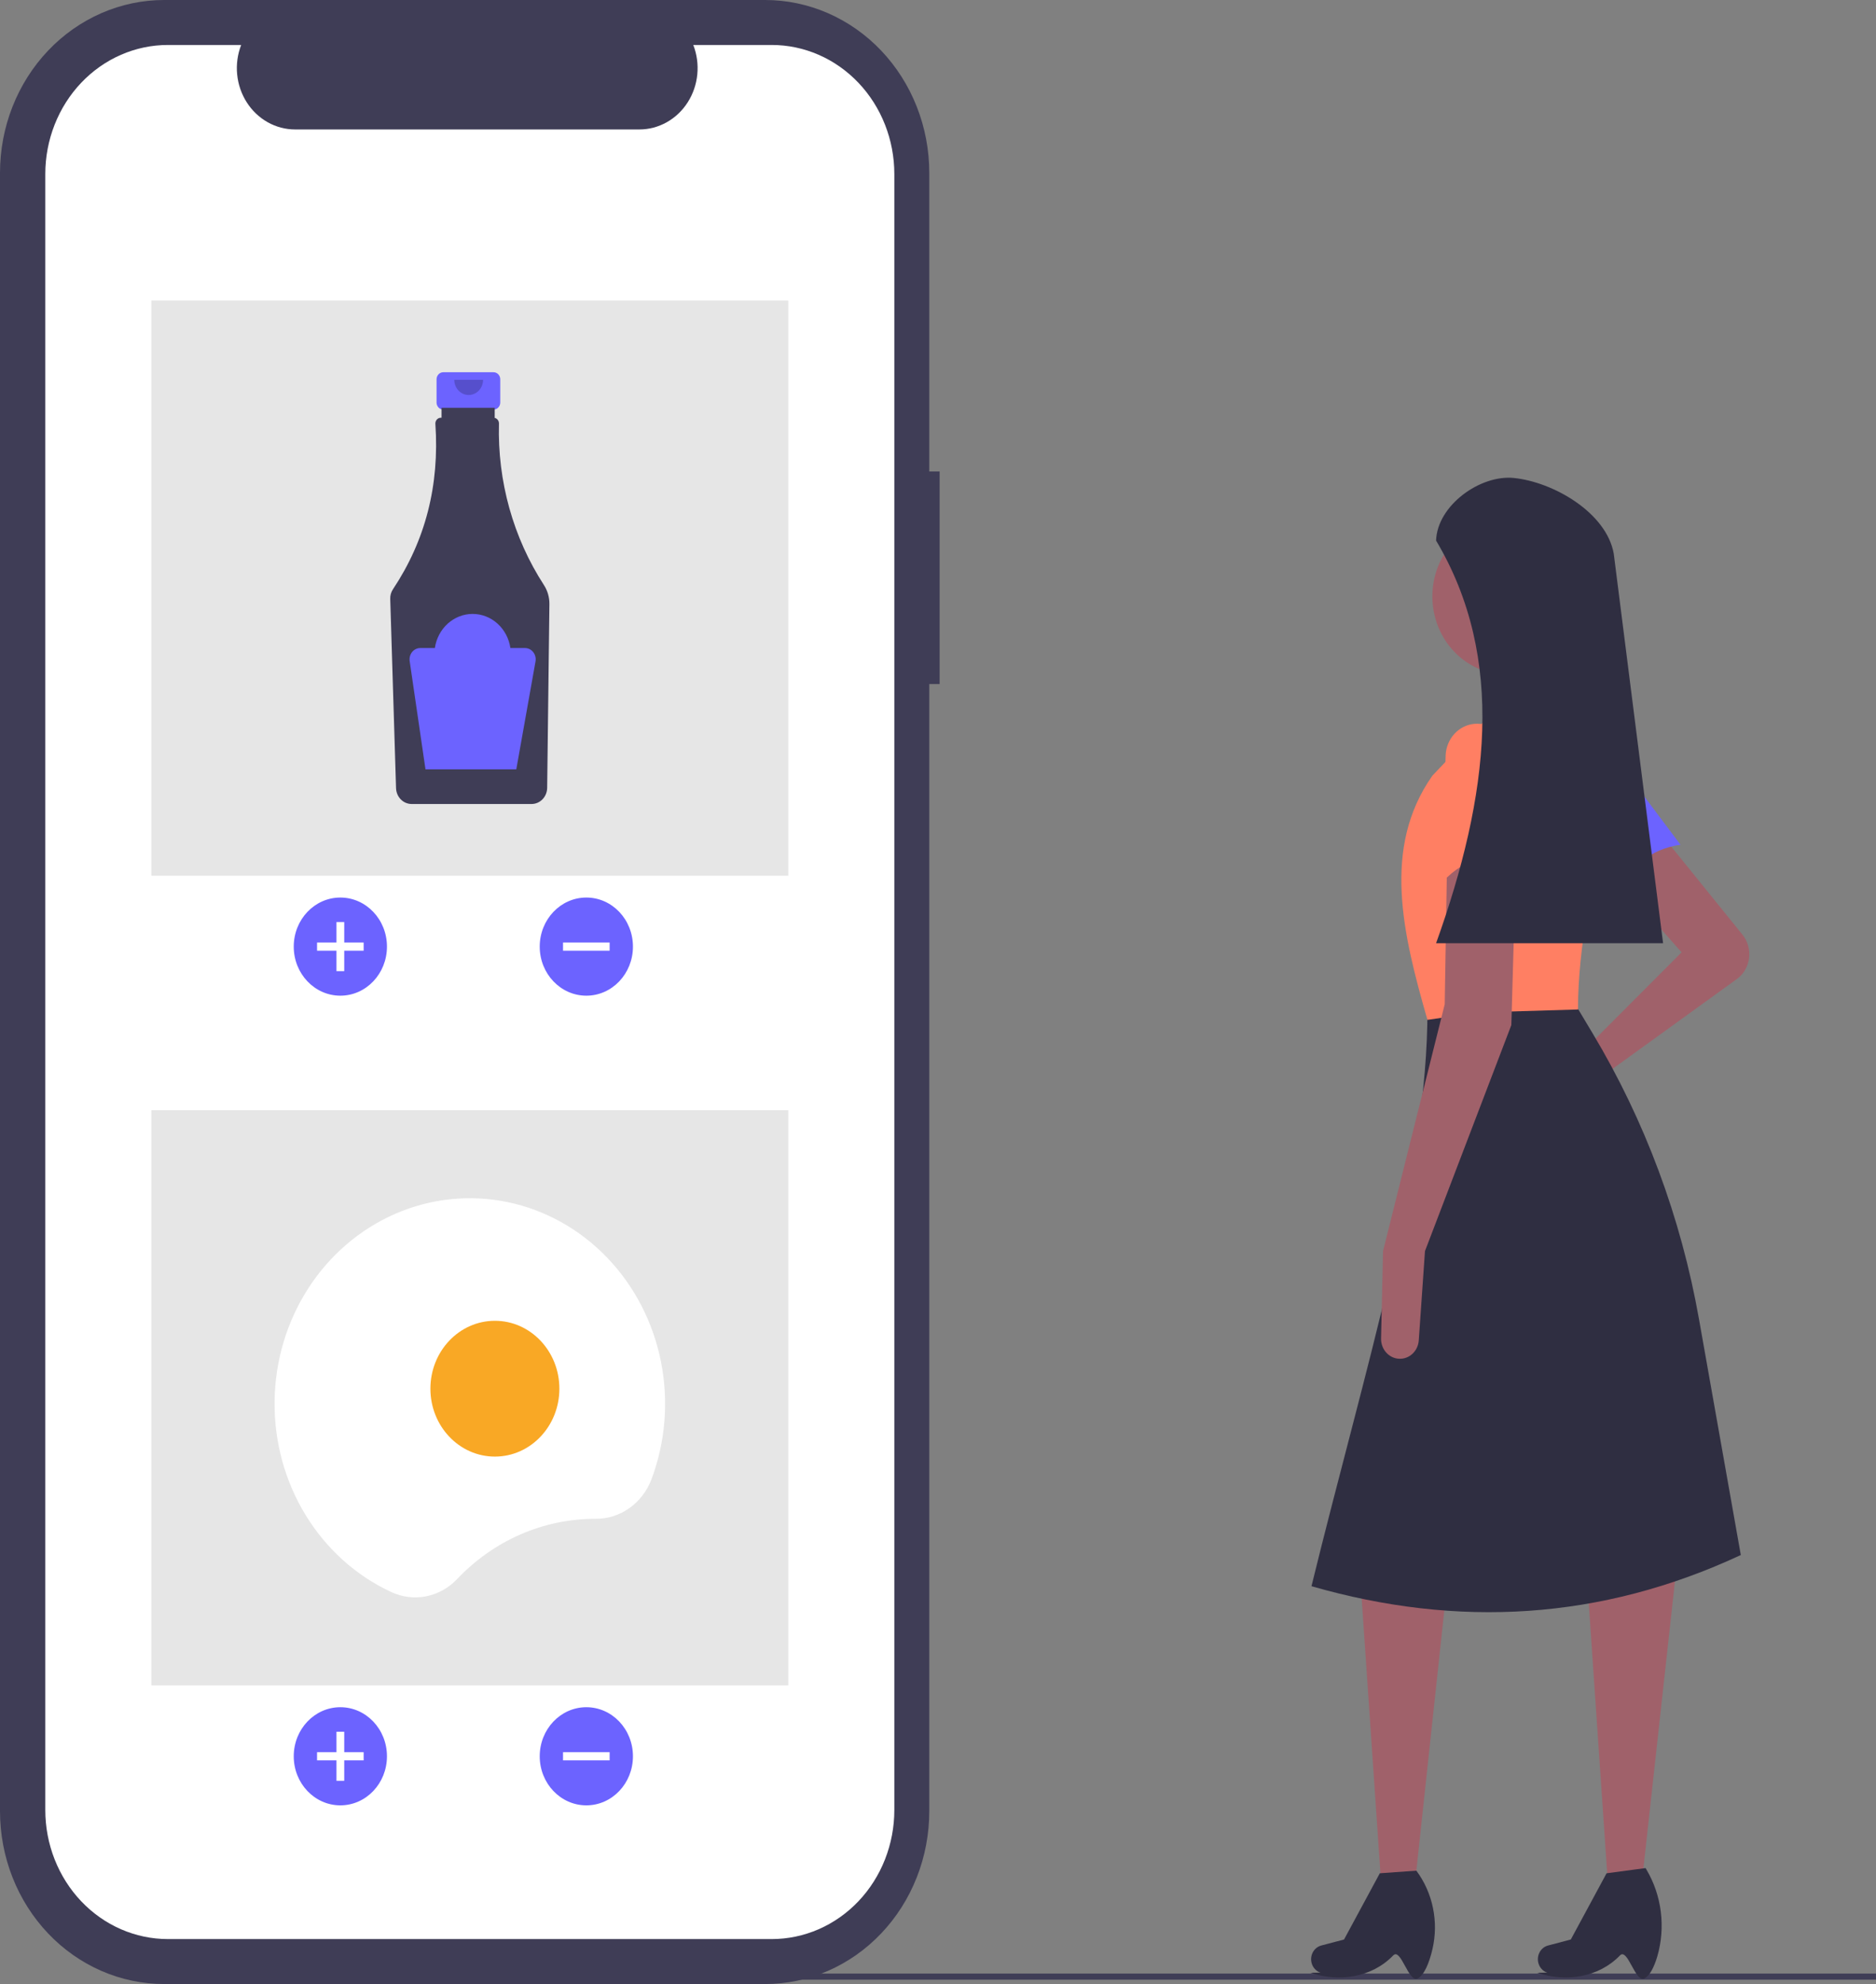 <svg width="367" height="388" viewBox="0 0 367 388" fill="none" xmlns="http://www.w3.org/2000/svg">
<rect x="0" y="0" width="367" height="388" fill="#808080" stroke="none"/>
<g clip-path="url(#clip0_140_119)">
<path d="M390 385.955H126.822V387.149H390V385.955Z" fill="#3F3D56"/>
<path d="M340.885 182.8C341.391 183.427 341.767 184.158 341.988 184.947C342.209 185.737 342.27 186.566 342.167 187.381C342.064 188.197 341.8 188.98 341.391 189.681C340.982 190.383 340.437 190.985 339.793 191.451L312.556 211.133L300.563 219.548C299.881 220.026 299.056 220.22 298.246 220.092C297.436 219.965 296.7 219.525 296.182 218.858C295.88 218.469 295.661 218.016 295.542 217.529C295.422 217.043 295.404 216.535 295.489 216.041C295.575 215.546 295.761 215.078 296.035 214.666C296.309 214.255 296.665 213.912 297.078 213.659L308.695 206.56L328.968 186.239L315.935 171.506L325.589 163.885L340.885 182.8Z" fill="#A0616A"/>
<path d="M276.836 368.116H270.174L266.217 310.2L283.111 309.692L276.836 368.116Z" fill="#A0616A"/>
<path d="M277.319 386.914C275.542 387.767 274.054 380.853 272.556 382.403C268.364 386.739 261.946 387.683 256.351 385.79L258.309 385.767C257.972 385.653 257.659 385.467 257.392 385.223C257.124 384.978 256.907 384.678 256.752 384.342C256.598 384.006 256.51 383.641 256.494 383.268C256.477 382.895 256.533 382.523 256.658 382.173C256.807 381.755 257.05 381.381 257.367 381.084C257.683 380.786 258.064 380.574 258.475 380.466L262.933 379.293L269.932 366.338L277.078 365.83C278.67 367.968 279.782 370.457 280.329 373.112C280.876 375.767 280.844 378.517 280.235 381.157C279.586 383.943 278.585 386.305 277.319 386.914Z" fill="#2F2E41"/>
<path d="M321.197 368.116H314.535L310.578 310.2L327.955 306.644L321.197 368.116Z" fill="#A0616A"/>
<path d="M321.68 386.914C319.904 387.767 318.415 380.853 316.917 382.403C312.725 386.739 306.307 387.683 300.712 385.79L302.67 385.767C302.333 385.653 302.021 385.467 301.753 385.223C301.485 384.978 301.268 384.678 301.113 384.342C300.959 384.006 300.871 383.641 300.855 383.268C300.838 382.895 300.894 382.523 301.019 382.173C301.168 381.755 301.411 381.381 301.728 381.084C302.044 380.786 302.425 380.574 302.837 380.466L307.294 379.293L314.293 366.338L321.921 365.322L322.114 365.654C323.589 368.155 324.539 370.959 324.903 373.878C325.266 376.796 325.034 379.763 324.222 382.58C323.587 384.719 322.724 386.412 321.68 386.914Z" fill="#2F2E41"/>
<path d="M328.752 165.195C322.625 166.092 318.383 169.624 316.655 176.669L305.393 154.784C304.725 153.393 304.556 151.795 304.917 150.284C305.277 148.772 306.143 147.448 307.355 146.554C308.642 145.605 310.225 145.21 311.78 145.449C313.335 145.689 314.744 146.545 315.719 147.842L328.752 165.195Z" fill="#6C63FF"/>
<path d="M340.553 304.104C313.17 316.855 285.147 318.424 256.563 310.2C267.001 267.591 279.326 229.064 279.25 197.416L307.247 194.875L311.557 202.068C321.785 219.133 328.844 238.085 332.362 257.918L340.553 304.104Z" fill="#2F2E41"/>
<path d="M294.696 131.879C302.694 131.879 309.177 125.055 309.177 116.638C309.177 108.22 302.694 101.396 294.696 101.396C286.699 101.396 280.215 108.22 280.215 116.638C280.215 125.055 286.699 131.879 294.696 131.879Z" fill="#A0616A"/>
<path d="M310.625 143.563L292.766 144.579L289.869 127.814L304.35 125.274L310.625 143.563Z" fill="#A0616A"/>
<path d="M308.695 197.416L289.128 197.996L279.25 199.448C274.401 182.59 270.319 165.77 280.215 151.692L291.8 139.499L309.178 138.991L309.408 139.13C312.167 140.794 314.306 143.398 315.472 146.512C316.637 149.627 316.76 153.066 315.819 156.264C311.507 171.013 308.737 184.941 308.695 197.416Z" fill="#FF7F63"/>
<path d="M278.767 244.663L277.553 262.121C277.488 263.056 277.104 263.935 276.473 264.596C275.841 265.257 275.003 265.655 274.114 265.717C273.602 265.753 273.088 265.677 272.606 265.492C272.123 265.307 271.683 265.019 271.312 264.645C270.942 264.271 270.649 263.821 270.453 263.321C270.257 262.822 270.162 262.285 270.175 261.745L270.561 244.663L282.629 196.399L283.111 166.933L296.627 166.425L295.662 200.464L278.767 244.663Z" fill="#A0616A"/>
<path d="M298.075 168.965C292.345 166.513 286.993 167.334 282.146 172.522L282.81 147.643C282.894 146.087 283.507 144.615 284.538 143.497C285.569 142.378 286.949 141.688 288.424 141.553C289.989 141.41 291.548 141.902 292.78 142.929C294.012 143.956 294.824 145.439 295.05 147.076L298.075 168.965Z" fill="#FF7F63"/>
<path d="M325.348 184.461H280.939C291.299 155.588 294.64 128.728 280.939 105.715C281.174 98.802 289.598 92.81 296.139 93.472C303.865 94.254 314.247 100.229 315.694 108.255L325.348 184.461Z" fill="#2F2E41"/>
<path d="M183.819 92.203H181.794V33.801C181.794 29.363 180.963 24.967 179.349 20.866C177.735 16.765 175.369 13.039 172.387 9.9C169.405 6.761 165.864 4.272 161.968 2.573C158.072 0.874 153.895 -1.33021e-05 149.678 1.51797e-10H32.116C27.898 -9.80149e-06 23.722 0.874 19.826 2.573C15.929 4.272 12.389 6.761 9.407 9.9C6.424 13.039 4.059 16.765 2.445 20.866C0.831 24.967 -4.65642e-06 29.363 0 33.801V354.199C-3.32601e-06 358.637 0.831 363.033 2.445 367.134C4.059 371.235 6.424 374.961 9.407 378.1C12.389 381.239 15.929 383.728 19.826 385.427C23.722 387.126 27.898 388 32.116 388H149.678C153.895 388 158.072 387.126 161.968 385.427C165.864 383.728 169.405 381.239 172.387 378.1C175.369 374.961 177.735 371.235 179.349 367.134C180.963 363.033 181.794 358.637 181.794 354.199V133.775H183.819V92.203Z" fill="#3F3D56"/>
<path d="M150.974 8.794H135.628C136.334 10.615 136.603 12.591 136.412 14.547C136.222 16.503 135.577 18.38 134.535 20.013C133.492 21.645 132.085 22.982 130.436 23.907C128.787 24.832 126.947 25.316 125.078 25.316H57.728C55.86 25.316 54.02 24.832 52.371 23.907C50.722 22.982 49.314 21.645 48.272 20.013C47.23 18.38 46.585 16.503 46.394 14.547C46.203 12.591 46.473 10.615 47.178 8.794H32.846C29.696 8.794 26.577 9.447 23.667 10.715C20.758 11.984 18.114 13.843 15.886 16.187C13.659 18.531 11.893 21.314 10.688 24.377C9.482 27.439 8.862 30.721 8.862 34.036V353.964C8.862 357.278 9.482 360.561 10.688 363.623C11.893 366.686 13.659 369.469 15.886 371.813C18.114 374.157 20.758 376.016 23.667 377.285C26.577 378.553 29.696 379.206 32.846 379.206H150.974C154.123 379.206 157.242 378.553 160.152 377.285C163.062 376.016 165.706 374.157 167.933 371.813C170.16 369.469 171.927 366.686 173.132 363.623C174.337 360.561 174.957 357.278 174.957 353.964V34.036C174.957 27.342 172.431 20.921 167.933 16.187C163.435 11.453 157.335 8.794 150.974 8.794Z" fill="white"/>
<path d="M154.215 58.769H29.605V171.259H154.215V58.769Z" fill="#E6E6E6"/>
<path d="M66.582 194.717C71.618 194.717 75.7 190.42 75.7 185.121C75.7 179.821 71.618 175.524 66.582 175.524C61.547 175.524 57.465 179.821 57.465 185.121C57.465 190.42 61.547 194.717 66.582 194.717Z" fill="#6C63FF"/>
<path d="M71.141 184.321H67.342V180.323H65.823V184.321H62.024V185.92H65.823V189.919H67.342V185.92H71.141V184.321Z" fill="white"/>
<path d="M114.704 194.717C119.74 194.717 123.822 190.42 123.822 185.121C123.822 179.821 119.74 175.524 114.704 175.524C109.669 175.524 105.586 179.821 105.586 185.121C105.586 190.42 109.669 194.717 114.704 194.717Z" fill="#6C63FF"/>
<path d="M119.263 185.92V184.321H110.145V185.92H119.263Z" fill="white"/>
<path d="M96.557 72.798H86.71C86.364 72.798 86.031 72.943 85.787 73.201C85.542 73.458 85.404 73.808 85.404 74.172V78.721C85.404 79.086 85.542 79.435 85.787 79.693C86.031 79.951 86.364 80.095 86.71 80.095H88.342V86.912H94.925V80.095H96.557C96.903 80.095 97.236 79.951 97.48 79.693C97.725 79.435 97.863 79.086 97.863 78.721V74.172C97.863 73.808 97.725 73.458 97.48 73.201C97.236 72.943 96.903 72.798 96.557 72.798Z" fill="#6C63FF"/>
<path d="M106.42 114.432C100.39 105.144 97.306 94.085 97.613 82.84C97.618 82.581 97.538 82.328 97.386 82.123C97.234 81.919 97.02 81.776 96.779 81.719V79.753H86.379V81.692H86.236C86.096 81.692 85.957 81.721 85.828 81.778C85.698 81.834 85.581 81.917 85.482 82.022C85.383 82.126 85.304 82.25 85.251 82.386C85.198 82.523 85.17 82.669 85.17 82.816C85.17 82.844 85.171 82.871 85.173 82.898C85.993 94.919 83.226 105.699 76.873 115.238C76.507 115.786 76.321 116.444 76.341 117.114L77.478 154.137C77.505 154.962 77.835 155.745 78.397 156.322C78.96 156.898 79.712 157.223 80.497 157.23H104.021C104.815 157.223 105.575 156.89 106.139 156.302C106.703 155.714 107.027 154.918 107.041 154.082L107.48 118.136C107.493 116.816 107.123 115.524 106.42 114.432Z" fill="#3F3D56"/>
<path opacity="0.2" d="M94.504 74.28C94.504 75.067 94.207 75.821 93.679 76.377C93.151 76.933 92.435 77.245 91.688 77.245C90.941 77.245 90.224 76.933 89.696 76.377C89.168 75.821 88.871 75.067 88.871 74.28" fill="black"/>
<path d="M102.696 126.73H99.848C99.576 124.872 98.681 123.179 97.326 121.955C95.971 120.732 94.244 120.059 92.459 120.059C90.673 120.059 88.947 120.732 87.591 121.955C86.236 123.179 85.342 124.872 85.07 126.73H82.221C81.918 126.73 81.618 126.799 81.343 126.932C81.068 127.065 80.823 127.259 80.626 127.501C80.428 127.743 80.283 128.028 80.2 128.334C80.117 128.641 80.097 128.963 80.143 129.278L83.237 150.446H101.004L104.762 129.35C104.819 129.03 104.809 128.701 104.731 128.387C104.654 128.072 104.511 127.779 104.314 127.529C104.117 127.279 103.869 127.078 103.59 126.939C103.31 126.801 103.005 126.73 102.696 126.73V126.73Z" fill="#6C63FF"/>
<path d="M154.215 217.108H29.605V329.599H154.215V217.108Z" fill="#E6E6E6"/>
<path d="M66.582 353.056C71.618 353.056 75.7 348.76 75.7 343.46C75.7 338.16 71.618 333.864 66.582 333.864C61.547 333.864 57.465 338.16 57.465 343.46C57.465 348.76 61.547 353.056 66.582 353.056Z" fill="#6C63FF"/>
<path d="M71.141 342.661H67.342V338.662H65.823V342.661H62.024V344.26H65.823V348.258H67.342V344.26H71.141V342.661Z" fill="white"/>
<path d="M114.704 353.056C119.74 353.056 123.822 348.76 123.822 343.46C123.822 338.16 119.74 333.864 114.704 333.864C109.669 333.864 105.586 338.16 105.586 343.46C105.586 348.76 109.669 353.056 114.704 353.056Z" fill="#6C63FF"/>
<path d="M119.263 344.26V342.66H110.145V344.26H119.263Z" fill="white"/>
<path d="M116.441 297.023L116.509 297.023C118.856 297.044 121.153 296.32 123.102 294.946C125.052 293.572 126.562 291.611 127.437 289.32C130.193 281.984 130.839 273.958 129.293 266.239C127.747 258.52 124.078 251.451 118.742 245.911C113.407 240.371 106.641 236.605 99.287 235.082C91.934 233.559 84.317 234.347 77.385 237.347C70.453 240.347 64.513 245.426 60.304 251.953C56.095 258.48 53.803 266.166 53.714 274.053C53.625 281.941 55.742 289.682 59.802 296.312C63.862 302.943 69.685 308.17 76.547 311.343C78.68 312.337 81.048 312.629 83.341 312.182C85.634 311.734 87.746 310.568 89.398 308.835C92.942 305.085 97.156 302.111 101.797 300.084C106.439 298.057 111.415 297.017 116.441 297.023Z" fill="white"/>
<path d="M96.816 284.852C103.783 284.852 109.432 278.907 109.432 271.574C109.432 264.24 103.783 258.295 96.816 258.295C89.848 258.295 84.2 264.24 84.2 271.574C84.2 278.907 89.848 284.852 96.816 284.852Z" fill="#F9A825"/>
</g>
<defs>
<clipPath id="clip0_140_119">
<rect width="390" height="388" fill="white"/>
</clipPath>
</defs>
</svg>
